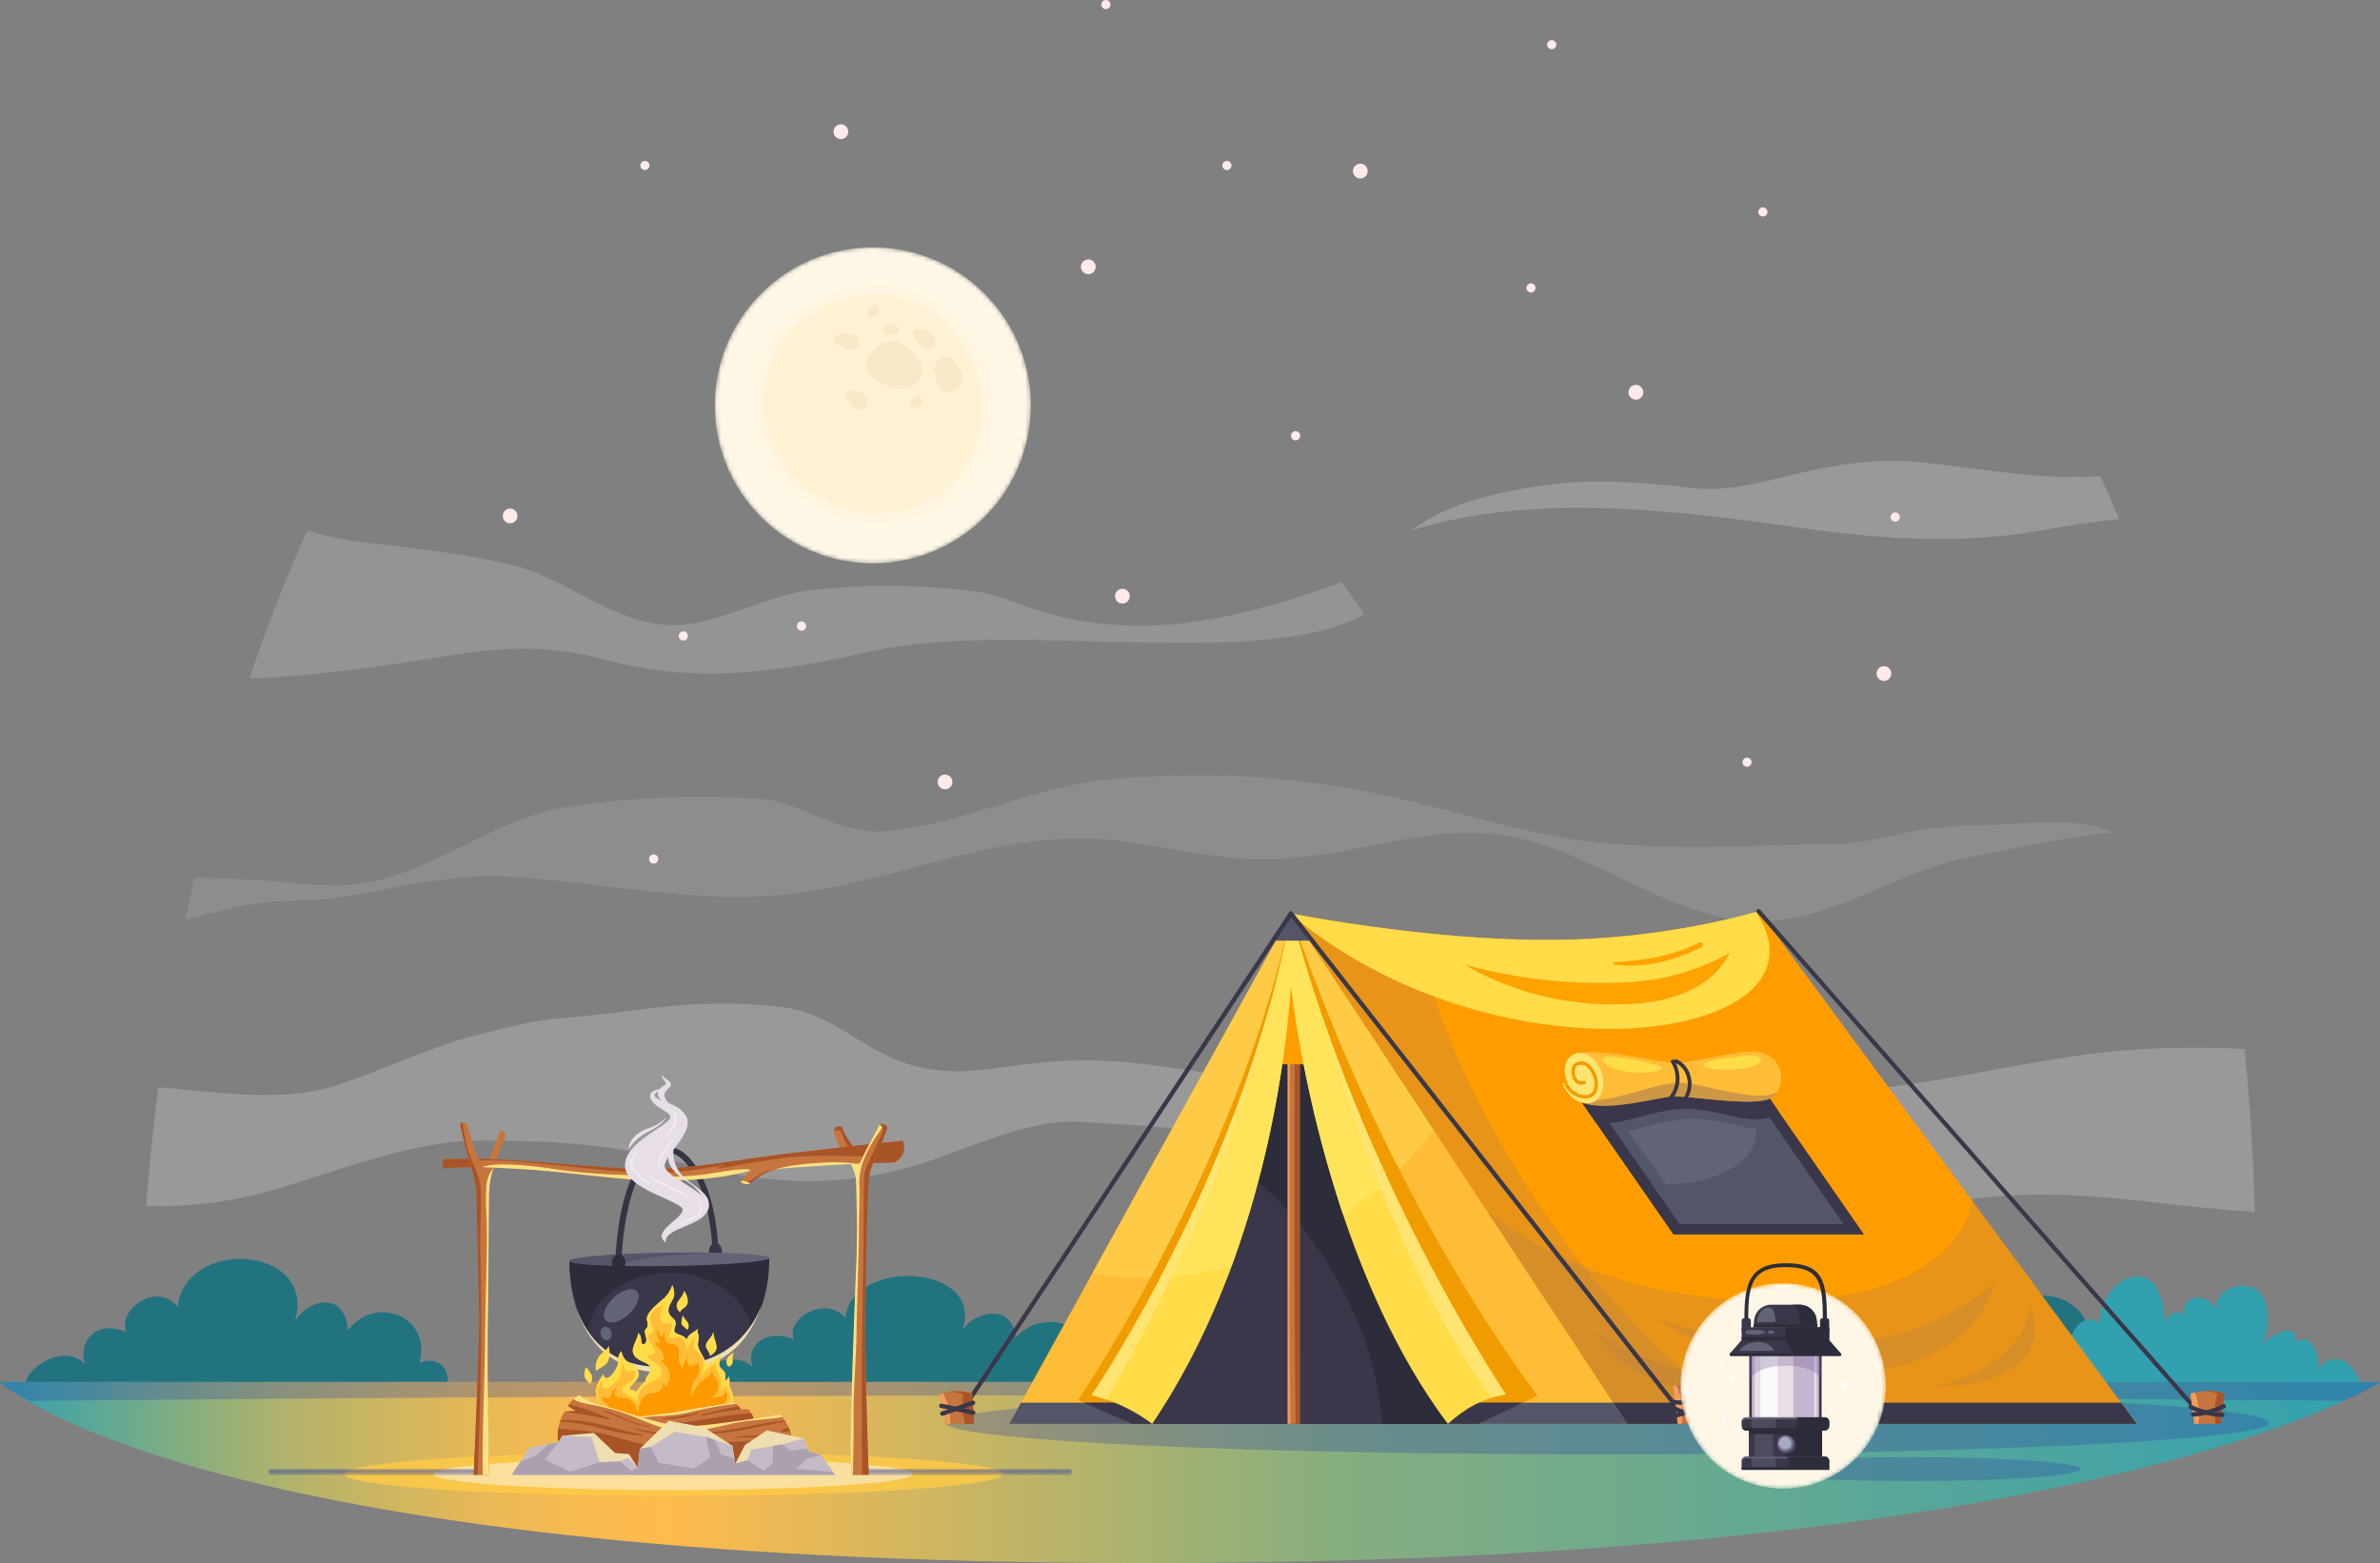 <svg xmlns="http://www.w3.org/2000/svg" xmlns:xlink="http://www.w3.org/1999/xlink" viewBox="0 0 563.61 370.19"><rect x="0" y="0" width="563.61" height="370.19" fill="#808080" stroke="none"/><defs><style>.cls-1{fill:url(#_ÂÁ_Ï_ÌÌ_È_ËÂÌÚ_12);}.cls-2{fill:url(#_ÂÁ_Ï_ÌÌ_È_ËÂÌÚ_196);}.cls-3{fill:url(#_ÂÁ_Ï_ÌÌ_È_ËÂÌÚ_196-2);}.cls-4{fill:url(#_ÂÁ_Ï_ÌÌ_È_ËÂÌÚ_208);}.cls-5{isolation:isolate;}.cls-6{opacity:0.2;}.cls-55,.cls-6{mix-blend-mode:screen;}.cls-55,.cls-7,.cls-8,.cls-9{fill:#fff;}.cls-25,.cls-8{opacity:0.5;}.cls-21,.cls-55,.cls-9{opacity:0.8;}.cls-10{fill:#227380;}.cls-11{fill:#31a1b0;}.cls-12{fill:url(#_ÂÁ_Ï_ÌÌ_È_ËÂÌÚ_338);}.cls-13,.cls-25{fill:#2c41a6;}.cls-13,.cls-44,.cls-56{opacity:0.3;}.cls-13,.cls-25,.cls-44,.cls-45,.cls-48,.cls-54,.cls-56{mix-blend-mode:multiply;}.cls-14{fill:#ffe9e9;}.cls-15{mask:url(#mask);}.cls-16{fill:#fff7e6;}.cls-17{fill:#fff6e1;}.cls-18{fill:#fff1d4;}.cls-19{opacity:0.4;}.cls-20{fill:#eadabb;}.cls-21{mix-blend-mode:lighten;}.cls-22{fill:#ffca45;}.cls-23{fill:#ffe8ae;}.cls-24{mask:url(#mask-2);}.cls-26{mask:url(#mask-3);}.cls-27{fill:#363344;}.cls-28{fill:#c6753e;}.cls-29{fill:#ffe180;}.cls-30{fill:#a85427;}.cls-31{fill:#393749;}.cls-32{fill:#2d2c3a;}.cls-33{fill:#efdeaf;}.cls-34{fill:#626376;}.cls-35{fill:#535568;}.cls-36{fill:#ffbc36;}.cls-37{fill:#f90;}.cls-38{fill:#ffdc48;}.cls-39{fill:#c5bbc7;}.cls-40{fill:#aca0af;}.cls-41{fill:#e7dee8;}.cls-42{fill:#f1ebf2;}.cls-43{fill:#ff9d00;}.cls-44,.cls-45,.cls-48{fill:#ad7f51;}.cls-45{opacity:0.25;}.cls-46{fill:#f09c00;}.cls-47{fill:#f49c5b;}.cls-48,.cls-54{opacity:0.6;}.cls-49{fill:#ffe471;}.cls-50{fill:#ffa300;}.cls-51{fill:#ffe35a;}.cls-52{mask:url(#mask-4);}.cls-53{fill:#4c4c5e;}.cls-54,.cls-56{fill:#725791;}.cls-57{fill:#777990;}.cls-58{fill:#a6aabf;}.cls-59{fill:#c7cde6;}.cls-60{fill:#fffdf8;}</style><radialGradient id="_ÂÁ_Ï_ÌÌ_È_ËÂÌÚ_12" cx="206.69" cy="96" r="37.42" gradientUnits="userSpaceOnUse"><stop offset="0" stop-color="#fff"/><stop offset="0.61" stop-color="#fff"/><stop offset="0.73" stop-color="#a9a9a9"/><stop offset="0.86" stop-color="#4f4f4f"/><stop offset="0.95" stop-color="#161616"/><stop offset="1"/></radialGradient><linearGradient id="_ÂÁ_Ï_ÌÌ_È_ËÂÌÚ_196" x1="201.72" y1="348.61" x2="253.88" y2="348.61" gradientUnits="userSpaceOnUse"><stop offset="0" stop-color="#fff"/><stop offset="1"/></linearGradient><linearGradient id="_ÂÁ_Ï_ÌÌ_È_ËÂÌÚ_196-2" x1="-460.39" y1="348.61" x2="-408.23" y2="348.61" gradientTransform="matrix(1, 0, 0, -1, 523.9, 697.22)" xlink:href="#_ÂÁ_Ï_ÌÌ_È_ËÂÌÚ_196"/><radialGradient id="_ÂÁ_Ï_ÌÌ_È_ËÂÌÚ_208" cx="422.29" cy="328.26" r="24.32" gradientTransform="translate(587.19 -180.55) rotate(70.1)" gradientUnits="userSpaceOnUse"><stop offset="0" stop-color="#fff"/><stop offset="0.16" stop-color="#fff"/><stop offset="0.42" stop-color="#a9a9a9"/><stop offset="0.7" stop-color="#4f4f4f"/><stop offset="0.9" stop-color="#161616"/><stop offset="1"/></radialGradient><linearGradient id="_ÂÁ_Ï_ÌÌ_È_ËÂÌÚ_338" y1="348.75" x2="563.61" y2="348.75" gradientUnits="userSpaceOnUse"><stop offset="0" stop-color="#31a1b0"/><stop offset="0.08" stop-color="#87ae7f"/><stop offset="0.12" stop-color="#b1b36d"/><stop offset="0.17" stop-color="#d3b65f"/><stop offset="0.21" stop-color="#ebb955"/><stop offset="0.25" stop-color="#faba4f"/><stop offset="0.28" stop-color="#ffbb4d"/><stop offset="0.56" stop-color="#87ae7f"/><stop offset="1" stop-color="#31a1b0"/></linearGradient><mask id="mask" x="169.28" y="58.58" width="74.83" height="74.83" maskUnits="userSpaceOnUse"><circle class="cls-1" cx="206.69" cy="96" r="37.42"/></mask><mask id="mask-2" x="201.72" y="347.89" width="52.16" height="1.44" maskUnits="userSpaceOnUse"><rect class="cls-2" x="201.72" y="347.89" width="52.16" height="1.44"/></mask><mask id="mask-3" x="63.51" y="347.89" width="52.16" height="1.44" maskUnits="userSpaceOnUse"><rect class="cls-3" x="63.51" y="347.89" width="52.16" height="1.44" transform="translate(179.19 697.22) rotate(180)"/></mask><mask id="mask-4" x="397.97" y="303.95" width="48.63" height="48.63" maskUnits="userSpaceOnUse"><circle class="cls-4" cx="422.29" cy="328.26" r="24.32" transform="translate(-30.13 613.58) rotate(-70.1)"/></mask></defs><title>Recurso 2</title><g class="cls-5"><g id="Capa_2" data-name="Capa 2"><g id="_1" data-name="1"><g class="cls-6"><path class="cls-7" d="M64.08,282c16-4.58,33.27-11.9,50.08-11.87,15.93,0,30.29.78,45.66,4.83,19.91,5.25,37.35,7,57.5.9,12.19-3.72,26.2-11.13,39.36-10.12,11.51.87,24.37.68,35,4.83,9,3.51,25.41,6.5,39.67,5,10.09-1.07,20-3.93,30.21-4.58,21.36-1.37,41,7.39,61.77,10.57,8.15,1.25,15.57,2.45,23.38,4.28,5,1.18,11.08-.28,16.19-1.19,16.56-3,33.65-1.52,50.32.47,6.87.82,13.81,1.38,20.74,1.93-.32-11.3-1-24.37-2.42-38.59a217.18,217.18,0,0,0-31.44.56c-23.08,2.41-45.06,9-68.38,9.69-10.67.31-21-1.33-31.49-2.64A148.05,148.05,0,0,0,367,256c-12,1.25-26.32,4.38-38.3,4-20.9-.71-39.46-6.2-60.48-8.26-26.61-2.61-35.3,4.61-51,.88-12.17-2.89-19.41-12.58-32-14.06-21.59-2.53-31.75,1-53,2.64-4.81.36-13,2.19-22.5,4.83-9,2.49-25.55,10.09-33,11.86-12.28,2.92-26.12.7-39.24-.38-1.29,10.16-2.21,19.6-2.86,28.09h.14A97.19,97.19,0,0,0,64.08,282Z"/><path class="cls-8" d="M79.16,212.67c13.49-1.89,27.12-5.79,40.85-5.06,21.92,1.17,43.28,6.44,65.51,4.28,26.56-2.59,50.76-15.74,78.16-12.9,8.83.91,15,2.64,26,3.95,29.61,3.55,48.6-11.5,75-3.07,19.3,6.16,36.26,20.42,56.74,18,16-1.9,29.45-12,45.31-14.93,11-2,22.63-4.85,33.69-5.76-8.19-4-21.66-1.9-30.86-1.75a95.06,95.06,0,0,0-18.63,1.83c-5.64,1.26-10.45,2.48-16.43,2.59-22.51.4-47.41,2.35-69.43-2.41-14.93-3.23-29.31-7.85-44.46-10.54-19.44-3.45-36-3.95-56-2.51-18.51,1.33-35.51,10.37-53.92,12.39-12,1.32-20.83-6.92-30.46-7.57A213.8,213.8,0,0,0,134.8,191c-16.16,2.24-30.3,14.15-46.12,17.68-10.16,2.27-18.5,0-31.5-.44-3.59-.12-7.46-.47-11.18-.27q-1.11,5-2.08,9.85c4.41-1.07,8.76-2.23,13-3.17C64,213,71.87,213.68,79.16,212.67Z"/><path class="cls-9" d="M64.33,160.45c13.49-.91,26.73-2.65,40-4.86,13.67-2.27,25.25-3.08,38.56.56,21.56,5.9,41.11,3.19,62.86-1.78,34.36-7.85,92.36,4.82,117.36-8.85l-5.34-7.66c-18.92,7-34.49,10.35-47.33,10.33-22.22,0-30.33-7-39.27-8.07a166.62,166.62,0,0,0-38.52-.43c-10.86,1-23.5,8.89-34.5,8.35-13-.65-24.29-11-36.11-14-12.34-3.14-25.3-4.26-37.91-5.86a67.11,67.11,0,0,1-11.33-2.54c-5.22,11.54-9.77,23.26-13.71,34.95C60.77,160.63,62.5,160.58,64.33,160.45Z"/><path class="cls-7" d="M455.08,109.5c-9.28-1-17.5.11-26.49,2-8.47,1.77-18.39,5.13-27.07,4.15-10.94-1.24-22.46-2.31-33.59-1-11.28,1.36-25,4.23-33.75,11,28.95-9.11,63.06-4.79,92.92-.53,18.77,2.68,38.73,3.86,57.41.3,5.43-1,11.35-1.89,17.32-2.48q-2.13-5.11-4.46-10.16C483.06,113.72,469.85,111.1,455.08,109.5Z"/></g><path class="cls-10" d="M6,327.44H106c.31-4.23-3.14-6.15-6.67-4.68,3.06-10.95-10.5-16.33-16.9-7.67-.82-9.94-10.07-7-12.63-2.06,5.48-18.18-26-20.09-27.72-3.47-4.83-6.2-14.3.42-12.16,5.95-7.29-3.21-11.6,2.57-9.73,7.64C15.63,318.18,6.92,323.3,6,327.44Z"/><path class="cls-10" d="M164,327.44H264.09c.32-3.65-3.14-5.31-6.67-4,3.06-9.46-10.5-14.1-16.9-6.62-.82-8.59-10.07-6-12.63-1.78,5.48-15.69-26-17.34-27.72-3-4.83-5.36-14.29.36-12.16,5.13-7.29-2.77-11.6,2.22-9.73,6.59C173.68,319.45,165,323.87,164,327.44Z"/><path class="cls-11" d="M257.75,327.44H366.69c.33-4.6-3.43-6.69-7.27-5.1C362.75,310.42,348,304.57,341,314c-.89-10.82-11-7.62-13.75-2.25,6-19.78-28.33-21.86-30.17-3.77-5.26-6.75-15.56.46-13.24,6.48-7.93-3.5-12.62,2.79-10.58,8.31C268.27,317.37,258.8,322.93,257.75,327.44Z"/><path class="cls-10" d="M378.94,327.44H502.82c.38-5.23-3.9-7.61-8.27-5.8,3.79-13.55-13-20.21-20.91-9.48-1-12.31-12.46-8.67-15.64-2.56,6.79-22.49-32.21-24.85-34.3-4.29-6-7.67-17.7.53-15.06,7.37-9-4-14.35,3.17-12,9.45C390.91,316,380.13,322.32,378.94,327.44Z"/><path class="cls-11" d="M474.26,327.42H559c-2.09-5.34-6.27-7.55-10-3.32.28-3.67-1.87-8.78-5.43-6.07.78-5.63-6.59-1.69-7.91.79,1.7-3.43,2.19-9.89-.56-12.71-2.94-3-10-1.71-10.43,3.78-1.85-3.27-7.65-4-7.56,1.45-1.88-1.13-3.84-.12-4.48,2.32-.1-18.14-15.48-11.67-15.3-.28-4.47-3.21-8.07,3.08-7.53,8.21-1.11-3-5.06-2.47-6,.4a2.48,2.48,0,0,0-3.43.46,4.13,4.13,0,0,0-6.33,4.89C474,327.06,474.37,327.68,474.26,327.42Z"/><path class="cls-11" d="M330.38,327.42h84.74c-2.09-5.34-6.27-7.55-10-3.32.28-3.67-1.87-8.78-5.43-6.07.78-5.63-6.59-1.69-7.91.79,1.7-3.43,2.19-9.89-.56-12.71-2.94-3-10-1.71-10.43,3.78-1.85-3.27-7.65-4-7.56,1.45-1.88-1.13-3.84-.12-4.48,2.32-.1-18.14-15.48-11.67-15.3-.28-4.47-3.21-8.07,3.08-7.53,8.21-1.11-3-5.06-2.47-6,.4a2.48,2.48,0,0,0-3.43.46,4.13,4.13,0,0,0-6.33,4.89C330.1,327.06,330.49,327.68,330.38,327.42Z"/><path class="cls-12" d="M0,327.3H563.61s-64.78,42.89-291.79,42.89S0,327.3,0,327.3Z"/><path class="cls-13" d="M283.07,330.44c130.5,0,238.58,1,272,1.33,6.38-2.83,8.56-4.47,8.56-4.47H0s1.93,2.14,7.05,4.5C37.5,331.48,148.65,330.44,283.07,330.44Z"/><circle class="cls-14" cx="265.8" cy="141.19" r="1.75"/><circle class="cls-14" cx="446.14" cy="159.52" r="1.75"/><circle class="cls-14" cx="199.14" cy="31.19" r="1.75"/><circle class="cls-14" cx="257.72" cy="63.19" r="1.75"/><circle class="cls-14" cx="223.8" cy="185.19" r="1.75"/><circle class="cls-14" cx="120.8" cy="122.19" r="1.75"/><circle class="cls-14" cx="387.39" cy="92.91" r="1.75"/><circle class="cls-14" cx="322.14" cy="40.52" r="1.75"/><path class="cls-14" d="M361.47,68.19a1.08,1.08,0,1,0,1.08-1.08A1.08,1.08,0,0,0,361.47,68.19Z"/><path class="cls-14" d="M447.72,122.44a1.09,1.09,0,1,0,1.08-1.08A1.08,1.08,0,0,0,447.72,122.44Z"/><path class="cls-14" d="M151.64,39.19a1.08,1.08,0,1,0,1.08-1.08A1.08,1.08,0,0,0,151.64,39.19Z"/><path class="cls-14" d="M289.47,39.19a1.08,1.08,0,1,0,1.08-1.08A1.08,1.08,0,0,0,289.47,39.19Z"/><path class="cls-14" d="M366.39,10.58a1.08,1.08,0,1,0,1.08-1.08A1.08,1.08,0,0,0,366.39,10.58Z"/><path class="cls-14" d="M416.39,50.19a1.08,1.08,0,1,0,1.08-1.08A1.08,1.08,0,0,0,416.39,50.19Z"/><path class="cls-14" d="M188.72,148.27a1.09,1.09,0,1,0,1.08-1.08A1.08,1.08,0,0,0,188.72,148.27Z"/><path class="cls-14" d="M305.72,103.19a1.09,1.09,0,1,0,1.08-1.08A1.08,1.08,0,0,0,305.72,103.19Z"/><path class="cls-14" d="M260.81,1.08A1.08,1.08,0,1,0,261.89,0,1.08,1.08,0,0,0,260.81,1.08Z"/><path class="cls-14" d="M412.64,180.52a1.08,1.08,0,1,0,1.08-1.08A1.08,1.08,0,0,0,412.64,180.52Z"/><path class="cls-14" d="M153.72,203.44a1.09,1.09,0,1,0,1.08-1.08A1.08,1.08,0,0,0,153.72,203.44Z"/><path class="cls-14" d="M160.72,150.6a1.09,1.09,0,1,0,1.08-1.08A1.08,1.08,0,0,0,160.72,150.6Z"/><g class="cls-15"><circle class="cls-16" cx="206.69" cy="96" r="37.42"/></g><path class="cls-17" d="M234.88,96.58c0,15.6-11,27.67-27.92,27.33-15.6-.3-28.25-12.64-28.25-28.25s9.5-27.08,28.25-28.25C222.53,66.44,234.88,81,234.88,96.58Z"/><path class="cls-18" d="M232.56,96.5c0,14.32-10.09,25.39-25.61,25.08A26.1,26.1,0,0,1,181,95.66c0-14.31,8.72-24.85,25.92-25.92C221.24,68.85,232.56,82.19,232.56,96.5Z"/><g class="cls-19"><path class="cls-20" d="M214.48,82c-3.82-3-8.67.1-9.37,4.14-.42,2.45,3.08,4.18,4.92,5.2,2.47,1.36,7.39.81,8.26-2.4C219,86.37,216.36,83.52,214.48,82Z"/><path class="cls-20" d="M226.65,86.41c-.77-.92-1.92-2.19-2.86-1.78-2.17.42-2.81,2.18-2.29,4s.13,3.69,2.38,4.06C228,93.39,228.9,89.08,226.65,86.41Z"/><path class="cls-20" d="M217.09,93.63c-1.14.29-2.7,3.25,0,2.86C219.42,96.14,218.24,93.34,217.09,93.63Z"/><path class="cls-20" d="M206.88,72.22c-1.15.29-2.71,3.24,0,2.85C209.21,74.72,208,71.93,206.88,72.22Z"/><path class="cls-20" d="M209,78.68c.81.88,5.12,1,3.61-1.22C211.3,75.53,208.23,77.8,209,78.68Z"/><path class="cls-20" d="M216.18,79.2c.52,2.27,5.23,5.62,5.39,1.57C221.67,78.27,215.91,76.65,216.18,79.2Z"/><path class="cls-20" d="M197.62,81c1.34,1.89,7,3.21,5.58-.6C202.35,78,196.4,78.7,197.62,81Z"/><path class="cls-20" d="M200.16,93.7c.52,2.26,5.23,5.62,5.39,1.57C205.65,92.77,199.89,91.15,200.16,93.7Z"/></g><g class="cls-21"><ellipse class="cls-22" cx="159.48" cy="349.13" rx="77.92" ry="5.19"/><path class="cls-23" d="M216.2,349.13c0,2.08-25.39,3.77-56.72,3.77s-56.72-1.69-56.72-3.77,25.39-3.78,56.72-3.78S216.2,347,216.2,349.13Z"/></g><g class="cls-24"><rect class="cls-25" x="201.72" y="347.89" width="52.16" height="1.44"/></g><g class="cls-26"><rect class="cls-25" x="63.51" y="347.89" width="52.16" height="1.44" transform="translate(179.19 697.22) rotate(180)"/></g><path class="cls-27" d="M169.37,296a.72.72,0,0,1-.71-.69c0-.14-.46-13.79-6.44-20.06a.71.71,0,1,1,1-1c6.36,6.67,6.82,20.42,6.84,21a.71.71,0,0,1-.69.73Z"/><path class="cls-28" d="M115.84,349.31s-.6-23.82-.4-36.71.2-25.38.3-30.14,2.67-9.62,4-13.48c0-.85-.49-1.18-1.29-1.19,0,0-3.76,10-4.56,10.11l-1.09,2.87s.7,25.68.7,32.32-1.29,36.22-1.29,36.22Z"/><path class="cls-28" d="M202.82,279c-.2-2.38-2.38-4.56-3.71-6.94a15.2,15.2,0,0,1-1.65-4.23,1.35,1.35,0,0,1,1.79-.92,27.61,27.61,0,0,0,2.24,4c1.13,1.52,3.37,4.3,3.37,4.3Z"/><path class="cls-29" d="M202.88,278.9l.84-1.56a14,14,0,0,1,.78-2.6l-.36-.46h0c-.19-.22-.39-.48-.61-.76h0c-.11-.13-.21-.27-.32-.41l0,0c-.12-.14-.23-.28-.34-.43l-1.58,2.72q.27.4.51.81v0c.16.28.31.55.44.82h0a5.87,5.87,0,0,1,.55,1.69Z"/><path class="cls-30" d="M199,267.85c.53.2,1.06,4.37,4.56,6.94l.25-.94c-.73-.92-1.68-2.13-2.3-3a27.61,27.61,0,0,1-2.24-4,1.35,1.35,0,0,0-1.79.92A3.63,3.63,0,0,1,199,267.85Z"/><path class="cls-28" d="M105.13,276.71s5.15-.6,16.75,0,27,3,34.9,2.87l.5-2.67s-4.66.3-21-1-20.52-1.69-31.23-1.39C105,274.53,104.63,276,105.13,276.71Z"/><path class="cls-30" d="M105,274.53s-.4,1.49.1,2.18a72.62,72.62,0,0,1,7.64-.26l-.65-2C110,274.42,107.7,274.45,105,274.53Z"/><path class="cls-30" d="M157.28,276.91s-4.66.3-21-1c-11.72-.93-17.18-1.39-23.28-1.47l.21.41a97.26,97.26,0,0,1,11.57.46c8.79.66,22.93,2.71,31.79,2.45l.57,0Z"/><path class="cls-29" d="M122.18,276.81c11.6.59,26.32,3,34.6,2.77l.22-1.15c-2.76,0-5.48-.05-7.8-.13A151.13,151.13,0,0,1,132,277c-6.6-1.09-15-1.79-17.77-.55C116.33,276.48,119.19,276.66,122.18,276.81Z"/><path class="cls-28" d="M151.33,279.49a99.57,99.57,0,0,0,26.47-2.28,16.21,16.21,0,0,0-2.38,2.57,2.36,2.36,0,0,0,2.28.4,13.71,13.71,0,0,1,5.85-3.17c3.57-.9,23.1-1.59,28.16-1.69a3.89,3.89,0,0,0,2.08-5.15s-14.38,1.48-27.46,3.07-22.91,3.77-33.81,3.67Z"/><path class="cls-30" d="M205.88,275.49l5.83-.17a3.89,3.89,0,0,0,2.08-5.15s-2.49.25-6.34.67Z"/><path class="cls-30" d="M186.33,273.24c-13.09,1.59-22.91,3.77-33.81,3.67l-.38.82c1.56.06,3.05.08,4.41,0,8.86-.27,14.81-2,15-1.79s-2,.4-1.72.73,11.66-2.22,18.68-2.68c10.6-.69,15.07.2,18.24-.2l.93-3C202.28,271.4,194.07,272.3,186.33,273.24Z"/><path class="cls-29" d="M177.8,277.21s-.19-.85-7.14.34c-9.52,1.64-12.24,1-18.82.82l-.51,1.12C157.18,279.88,169,279.75,177.8,277.21Z"/><path class="cls-28" d="M205.72,349.31s-1.05-28.85-.79-40.35.4-28.68,1.06-31.19,3.63-8.66,4.16-10.71a1.51,1.51,0,0,0-1.85-.73s-4.16,7.6-5.09,10,.13,13.55-.26,22.48-1.32,33-1.39,40.58.2,9.94.2,9.94Z"/><path class="cls-29" d="M202.15,334.74c-.06-5.49.67-14.74.67-18.37s.59-20.36.59-25,.33-10.31-.07-12.42a5.53,5.53,0,0,0-1.78-3.13,12.68,12.68,0,0,1,1.09,3.13c.15.84.46,12.81.15,19.83-.4,8.92-1.25,33-1.32,40.58a79.33,79.33,0,0,0,.28,9.94h.2C202,347.68,202.21,339.65,202.15,334.74Z"/><path class="cls-30" d="M179.62,278.36c-1.08.63-2.91,2.28-4.19,1.41h0a1.94,1.94,0,0,0,2.28.4c1.16-.73,2.91-2.48,5.85-3.17A8,8,0,0,0,179.62,278.36Z"/><path class="cls-29" d="M194.29,275.39c-8.06.46-10.74,1.62-10.74,1.62,2.36-.56,17.79-1.24,19.14-1.39A38.1,38.1,0,0,0,194.29,275.39Z"/><path class="cls-29" d="M115.82,282.46a20.75,20.75,0,0,1,1.05-5.89,7.44,7.44,0,0,0-1.68,4.6c-.25,3.22,0,5.11.1,9.92s-.4,19.87-.4,26.07-.82,24.18-.55,32.15h1.5s-.52-23.82-.32-36.71S115.72,287.22,115.82,282.46Z"/><path class="cls-28" d="M112.82,282c-.33-3.38-1.68-6.95-2.34-9.33s-1.52-6.35-1.52-6.35a1.11,1.11,0,0,1,1.65-.2s1.19,4.57,1.92,6.28,2.25,5.69,2.25,5.69Z"/><path class="cls-30" d="M113.15,349.31c.09-4.47.52-14.54.7-24.22.2-10.57.1-22.74-.1-28s.5-14.34-.09-17-2-5.09-2.78-7.47a57.13,57.13,0,0,1-1.34-6.77,1.24,1.24,0,0,0-.58.42s.86,4,1.52,6.35a57,57,0,0,1,2.31,9.09c.13,4.76.67,25.46.67,31.32,0,6.65-1.29,36.22-1.29,36.22Z"/><path class="cls-29" d="M175.42,279.78c0-.36,2.41.23,2.11.53S175.55,280.38,175.42,279.78Z"/><path class="cls-29" d="M208.19,266.54h0l-.11.22,0,.06c-.71,1.3-2.65,4.9-3.89,7.45q-.34.69-.6,1.26a7.73,7.73,0,0,0-.53.84,5,5,0,0,0-.15,2.49l.62,1c0-3.65,1.45-6.17,2.38-8.09a46,46,0,0,1,3.57-5.44,1.17,1.17,0,0,0-.24-.09l-.13,0h-.35a2.2,2.2,0,0,0-.41.07l0,.06Z"/><path class="cls-30" d="M209.13,267.69c0,.69-4.27,8.62-4.46,10.51s-.1,9.91-.2,17.05-.4,25-.4,31c0,5.21.08,19.25.1,23h1.55s-1.05-28.85-.79-40.35.4-28.68,1.06-31.19,3.63-8.66,4.16-10.71a1.51,1.51,0,0,0-1.85-.73S209.13,267,209.13,267.69Z"/><ellipse class="cls-31" cx="169.42" cy="296.39" rx="1.54" ry="2.03"/><path class="cls-31" d="M134.87,298.72l47.09-.6s1.49,27.57-25.48,26.87C133.68,324.4,134.87,298.72,134.87,298.72Z"/><path class="cls-32" d="M158.62,301.43c9.91,0,18.08,5.75,19.27,13.19,4.75-7.63,4.27-16.79,4.27-16.79l-47.29.89s-.22,9,4.39,16.51C140.09,307.5,148.44,301.43,158.62,301.43Z"/><path class="cls-33" d="M156.45,323.73c-12,0-17.47-7.06-19.95-13.87,2.25,7,7.54,14.87,20,15.2,15.42.4,21.53-8.48,23.94-16.15C177.71,316.07,171.34,323.73,156.45,323.73Z"/><path class="cls-34" d="M182.18,297.93c0,.87-10.59,1.73-23.66,1.92s-23.65-.38-23.65-1.25,10.59-1.74,23.65-1.93S182.18,297.05,182.18,297.93Z"/><path class="cls-35" d="M168.93,296.71h.55c-3.28-.07-7-.08-11,0-13.06.19-23.65,1.05-23.65,1.93,0,.57,4.58,1,11.43,1.19C149.26,298.32,158.27,297,168.93,296.71Z"/><path class="cls-27" d="M146.47,298.73h0a.7.7,0,0,1-.69-.72c0-1,.84-25.39,12-26.36.41-.07,2.75-.28,5.46,2.58a.7.7,0,0,1,0,1,.71.71,0,0,1-1,0c-2.33-2.47-4.13-2.18-4.2-2.17h-.08c-10,.83-10.75,24.75-10.75,25A.71.71,0,0,1,146.47,298.73Z"/><path class="cls-34" d="M150.82,305.8c1,1.07.18,3.5-1.86,5.41s-4.5,2.6-5.51,1.53-.18-3.5,1.86-5.41S149.81,304.73,150.82,305.8Z"/><path class="cls-34" d="M143.13,314.24a1.51,1.51,0,0,1,1.65,1.29,1.48,1.48,0,0,1-.85,1.89,1.52,1.52,0,0,1-1.65-1.29A1.48,1.48,0,0,1,143.13,314.24Z"/><path class="cls-32" d="M148.06,299.26c0,1.13-.69,2-1.54,2s-1.54-.91-1.54-2a1.6,1.6,0,1,1,3.08,0Z"/><path class="cls-36" d="M150.54,330.05c.26-1.21,2.33-2.94,2.33-3-.19-1.47,3.18-2.87-.5-4.51-1.34-.59-2.43-1.24-2.53-2.58s1.44-3.37,1.19-4.26a1.37,1.37,0,0,1,.7.94c.19.75,0,1.84.64,1.74s.74-.89.64-1.49a6.61,6.61,0,0,1-.32-1.58c0-.67.57-.65.67-1.27.27-1.66-1.93-1.82,3.84-6.54a7.6,7.6,0,0,0,2-3.15c1.36,3.35-.81,3.76-.92,5.9-.07,1.49,1.39,1.86,1.64,2.75s-.45,1.76-.2,2.4,2.43.77,2.85,1.91c.52-1.64,2.24-1.86,2.55-2.65.07,2,.59.86.15,3.47-.25,1.53,2.06,3.67,2.16,6l-.89,10.58L150,336.54Z"/><path class="cls-36" d="M162,334.38a3.45,3.45,0,0,1,.08-3.09c.86-1.61,1.26-2.66,1.83-3.05s1.81-.5,2.31-1.46.76-2.63,1.31-3.47,2.48-1.14,2.9-2.21a2.3,2.3,0,0,1,0,1.39,1.54,1.54,0,0,0,.27,1.53c.25.33.79.48,1,1.27a3.93,3.93,0,0,1,0,1.83,2.61,2.61,0,0,0,.91-1.14,5.24,5.24,0,0,1,.13,1.76c-.19,1.19,1.71,2.61.44,4.74C172.47,333.65,162,334.38,162,334.38Z"/><path class="cls-36" d="M142.41,332.89c-.07-.93-1.46-1.65-1.33-3.57a8.21,8.21,0,0,1,1.85-3.9s0,.79.6.93,1.85-1,2.64-2.85c.41-1-.13-2.38,1-3.5a3.66,3.66,0,0,0,1.52,2.58c1.07.58,2.15,1,2.55,2.51s-2.23,3.22-2.13,3.77,2.38.25,2.92,2.33-1.48,3-1.24,4.36Z"/><path class="cls-37" d="M144.19,333.57c-.1-1.14-1.93-1.69-1.54-3a1.15,1.15,0,0,0,1.34.65c.89-.3.55-1.59,2.08-2.68a1.93,1.93,0,0,0-.24,2.08c.42.79,1.88.1,3.22.8s2.18,3.47,2.18,3.47-.23-2.83,1.42-4.22c1.4-1.17,1.75-.29,3.14-1a2.27,2.27,0,0,0,1.24-2.18,1.21,1.21,0,0,1,.54,1.09,4.26,4.26,0,0,0,1-3.32c-.35-1.88-1.54-2.28-2.09-3.07a1,1,0,0,0,.6.05c.25-.1.15-1.79-.69-2.58a3.73,3.73,0,0,1-1.39-2.08,1.88,1.88,0,0,0,1.19.49c.59-.05-1-1.44-.6-3.37,0,0,.45,1.54.94,1.69s.55-.6,1-1.14c0,0-.5,2,.44,2.72s1.44-.1,2.33.89.2,1.69.45,3.13a3,3,0,0,0,.94,1.93,5.2,5.2,0,0,1,1.19-2.43,2.41,2.41,0,0,0,.25,1.94c.59.69,2.13-.76,2.13-.76a3.35,3.35,0,0,1-.27,3.5c-1.12,1.72-1.71,3.24-1,4.62a6.8,6.8,0,0,1,1.59-3.1c1.25-1.32,2.71-1.52,3-3,.2,1.46,1.59,1.52,1.52,3.57s-2.26,3.13-2.26,3.13a6.9,6.9,0,0,1,2.19-.55,1.74,1.74,0,0,0,1.85-1.52s1.19,2.71-1.12,3.6L151,336.19Z"/><path class="cls-38" d="M172.72,327.74a5.24,5.24,0,0,0-.13-1.76,2.61,2.61,0,0,1-.91,1.14,3.93,3.93,0,0,0,0-1.83c-.25-.79-.79-.94-1-1.27a1.54,1.54,0,0,1-.27-1.53,2.3,2.3,0,0,0,0-1.39c-.42,1.07-2.36,1.36-2.9,2.21a2.14,2.14,0,0,0-.13.22c-.4-2.06-2.31-4-2.08-5.38.44-2.61-.08-1.51-.15-3.47-.31.79-2,1-2.55,2.65-.42-1.14-2.6-1.26-2.85-1.91s.45-1.51.2-2.4-1.71-1.26-1.64-2.75c.11-2.14,2.28-2.55.92-5.9a7.6,7.6,0,0,1-2,3.15c-5.77,4.72-3.57,4.88-3.84,6.54-.1.62-.64.6-.67,1.27a6.61,6.61,0,0,0,.32,1.58c.1.6,0,1.39-.64,1.49s-.45-1-.64-1.74a1.37,1.37,0,0,0-.7-.94c.25.89-1.29,2.93-1.19,4.26s1.19,2,2.53,2.58c3.68,1.64.31,3,.5,4.51a11.52,11.52,0,0,0-2.16,2.52c-.76-.38-1.55-.42-1.61-.73-.1-.55,2.53-2.28,2.13-3.77s-1.48-1.93-2.55-2.51a3.66,3.66,0,0,1-1.52-2.58c-1.12,1.12-.58,2.52-1,3.5-.79,1.9-1.93,3-2.64,2.85s-.6-.93-.6-.93a8.21,8.21,0,0,0-1.85,3.9c-.11,1.6.84,2.37,1.19,3.12-.47-1.49-.86-1.77-.86-2.86a5.18,5.18,0,0,1,1.13-2.57s-.2,1.83.92,1.78c1.46-.06,3.7-2.71,3.7-3.9a4.75,4.75,0,0,1,.4-2s.27,1.58.86,1.85c.86.4,1.85-.86,2.05.59.25,1.85-3.37,2.52-3.17,3.9s3,1.33,3.63,3.38c0,0-.22-3,1.65-4.37,2.31-1.62,4.1-1.25,4.1-3.57,0-1.85-3.43-2.38-3.5-3.9,0,0,1.15.44,1.59,0,1.19-1.19-1.26-2.71-1.26-4.16s1.12-.26,1.19-1.39-2.91-4.29,2.51-6.14c0,0-1.52,2.44-.53,4,.64,1,2-.33,2.38.46s-.86,2.05-.53,3,1.79-.33,2.71.2,1.39,2.24,1.32,3.37a7.7,7.7,0,0,1,2.05-3.44,10,10,0,0,0-.39,2.25c0,.92,1.19,1.12,2,2.64s-.26,4.63-.26,4.63a7.81,7.81,0,0,1,2-2.32,16,16,0,0,1,1.59-.92,3.91,3.91,0,0,0,.33,2c.46.66,1.26,2.77.6,4.23a3.07,3.07,0,0,0,1.38-.93,5.2,5.2,0,0,1,1.13,2.65,4.32,4.32,0,0,1-.45,1.95,1.25,1.25,0,0,0,.6-.38C174.43,330.35,172.53,328.93,172.72,327.74Z"/><path class="cls-38" d="M139.68,327.87a2.25,2.25,0,0,0,.3-2.48c-.5-.75-1.14-1.64-1.14-1.64a3.49,3.49,0,0,0-.4,2.28C138.74,327.07,139.58,327.32,139.68,327.87Z"/><path class="cls-38" d="M141.17,324.79a4.48,4.48,0,0,1,1.53-4.46c1.34-.84,1.44-1.63,1.44-1.63s.6,2.38-.2,3.76S141.41,324.2,141.17,324.79Z"/><path class="cls-38" d="M172.48,323.7a1.73,1.73,0,0,1-.3-1.91,3.11,3.11,0,0,1,1.62-1.43,3,3,0,0,0-.3,1.26C173.54,322.22,173.73,323.44,172.48,323.7Z"/><path class="cls-38" d="M168.05,321.16s2-.89,1.65-2.45-.79-2.34-.69-3.4a6,6,0,0,1-.83,1.55c-.43.46-1.25,1.49-1,2.18S168.22,320.63,168.05,321.16Z"/><path class="cls-38" d="M161.74,311.44c.13.83,1.19,1.46,1.32,2.25a1.74,1.74,0,0,1-.26,1.29s-.5-.46-1.16-1S161.74,311.44,161.74,311.44Z"/><path class="cls-38" d="M161.08,310.81a1.9,1.9,0,0,1-.8-2c.43-1.19,1.59-1.89,1.69-3.14a4.3,4.3,0,0,1,.93,2.8C162.66,309.76,161.31,309.89,161.08,310.81Z"/><path class="cls-28" d="M173.87,332.16a3.54,3.54,0,0,1,1.58,1.65l1.72-.06a5.13,5.13,0,0,1,1.39,2.77l-19.76,3.57-8.66-4.49a105,105,0,0,0,11.37-1.45C167.59,333,173.87,332.16,173.87,332.16Z"/><path class="cls-29" d="M151.73,335.85c4.23-.71,6.41-.25,11-1.24a92.22,92.22,0,0,1,11.65-2.15,2.51,2.51,0,0,0-.48-.3s-6.28.86-12.36,2c-3.49.64-9.27,1.24-11.37,1.45Z"/><path class="cls-30" d="M158.73,337l5.55,2.11,14.28-2.58a4.24,4.24,0,0,0-.64-1.78,59.34,59.34,0,0,0-7.75.86C166.13,336.39,160.65,337.12,158.73,337Z"/><path class="cls-30" d="M171.22,334.34c1.59-.26,4.23-.53,4.23-.53a6,6,0,0,0-.53-.79c-.79.16-2.16.45-3.63.79-2.25.53-5.35,1.13-5.29,1.39S169.64,334.61,171.22,334.34Z"/><path class="cls-30" d="M157,336.15a28,28,0,0,0,8.51-1.39.11.11,0,0,0-.06-.22c-2.82.64-5.58,1.08-8.45,1.44a.09.09,0,0,0,0,.17Z"/><path class="cls-28" d="M132.23,341.48a10.27,10.27,0,0,1,1.45-7.14l2.71-.19L134.54,333a5.25,5.25,0,0,1,2.64-2.52,15.29,15.29,0,0,0,5.56,2.45c3.57.86,13.48,4.49,18.44,4.89S184.71,335,184.71,335a10.72,10.72,0,0,1,2.38,3.9c1,2.65.19,6.94.19,6.94L173,348.49l-25.25-.2Z"/><path class="cls-29" d="M185.23,335.58c-.32-.38-.52-.58-.52-.58s-18.58,3.18-23.53,2.78-14.87-4-18.44-4.89a15.29,15.29,0,0,1-5.56-2.45,7.18,7.18,0,0,0-1.35.89c.63.57,1.79.9,3.87,1.3a55.37,55.37,0,0,1,11.17,3.23c4.69,1.92,6.08,2.58,10.5,3s9.46-1.26,13.49-2C178,336.29,183.91,336,185.23,335.58Z"/><path class="cls-30" d="M187.58,342.24a14.68,14.68,0,0,0-.08-1.48c-4.79.06-13.64.74-18.26,1-5,.26-12.43.79-16,.39s-8-2.18-11.57-2.84c-3-.56-6.71-.65-9.47-1a9.65,9.65,0,0,0,0,3.16l15.53,6.81,25.25.2,11.49-2.13C185.53,345,186.73,343.39,187.58,342.24Z"/><path class="cls-30" d="M144.59,336.13c.13-.2-3.7-1.52-5-2.05-.95-.4-3.66-1.15-4.91-1.48a3.21,3.21,0,0,0-.18.36l1.85,1.19-2.71.19,4.56.66C140,335.27,144.45,336.33,144.59,336.13Z"/><path class="cls-30" d="M184.9,338.9c.07.4,2.19,0,2.19,0-.11-.28-.22-.53-.33-.78C186,338.3,184.86,338.63,184.9,338.9Z"/><path class="cls-30" d="M152.26,339.81c-6.31-1.2-13.06-3.92-19.58-3.39l-.09.27c6.79.2,12.95,3,19.64,3.35A.12.12,0,0,0,152.26,339.81Z"/><path class="cls-30" d="M161.54,339.64a91.3,91.3,0,0,1-11.41-1.25c-.07,0-.1.09,0,.11a32.35,32.35,0,0,0,11.44,1.31A.09.09,0,1,0,161.54,339.64Z"/><path class="cls-30" d="M165.34,339.48c6.93.55,13.83-1.71,20.68-2.76l-.17-.28c-6.89.66-13.49,2.91-20.51,2.82A.11.11,0,0,0,165.34,339.48Z"/><path class="cls-30" d="M153.7,337.85a24.18,24.18,0,0,1-6.07-2,19.34,19.34,0,0,0-4.48-1.61.1.1,0,0,0-.05.19c3.64,1.05,6.78,3.08,10.58,3.57C153.76,338,153.78,337.87,153.7,337.85Z"/><path class="cls-30" d="M181.91,339.89c-2.7.19-5.6,0-8.24.57-.06,0,0,.11,0,.1,2.69-.25,5.62.16,8.25-.49C182,340,182,339.89,181.91,339.89Z"/><polygon class="cls-33" points="121.19 349.31 125.42 342.8 132.16 341.61 133.22 340.03 140.62 339.37 145.65 344.13 148.95 344.39 152.12 349.31 121.19 349.31"/><polygon class="cls-33" points="150.93 349.31 151.53 343.13 158.37 336.49 166.79 338.08 173.44 342.44 174.53 349.31 150.93 349.31"/><polygon class="cls-33" points="172.74 349.31 176.41 342.24 181.57 338.77 190.29 340.66 191.48 343.73 194.36 344.62 197.73 349.31 172.74 349.31"/><polygon class="cls-39" points="125.42 342.8 132.16 341.61 133.22 340.03 140.09 340.36 142.01 346.31 146.83 346.11 148.75 345.25 151.06 347.56 152.12 349.31 121.19 349.31 125.42 342.8"/><polygon class="cls-39" points="150.93 349.31 151.53 343.13 154.1 342.67 159.85 339.1 167.13 340.29 173.44 342.44 174.53 349.31 150.93 349.31"/><polygon class="cls-39" points="174.06 346.64 177.04 345.84 177.83 343.33 185.24 342.08 190.29 340.66 191.48 343.73 194.36 344.62 197.73 349.31 173.6 349.31 174.06 346.64"/><polygon class="cls-40" points="149.41 348.36 151.06 347.56 152.12 349.31 121.19 349.31 123.28 346.14 126.87 344.82 129.91 342.01 132.16 341.61 129.06 345.71 135.07 348.55 142.01 346.31 146.83 346.11 149.41 348.36"/><polygon class="cls-40" points="150.77 349.31 151.53 343.13 154.1 342.67 155.96 346.44 164.28 347.76 168.18 345.25 167.13 340.29 169.24 341.01 170.76 344.46 173.91 345.45 174.53 349.31 150.77 349.31"/><polygon class="cls-40" points="173.6 349.31 174.06 346.64 177.04 345.84 180.81 348.34 182.99 346.6 183.05 342.44 185.24 342.08 187.28 343.6 191.18 343.01 191.48 343.73 194.36 344.62 197.73 349.31 173.6 349.31"/><polygon class="cls-39" points="197.21 348.61 188.54 347.83 191.12 345.51 194.36 344.62 197.21 348.61"/><path class="cls-41" d="M157.67,294.26c-3.62-2.48,4-5.65,4-7.74S147.91,281.77,148,276s10.54-9.31,10.73-11.41c.13-1.42-4.81-2.57-4.76-5.05,0-1.69,3.41-1.69,3.41-1.69s-2.33.56-2.35,1.59c0,1.39,5.85,1.49,7.57,5.15s-5.13,8.83-5.19,11.5,10.47,6.15,10.32,9.62C167.56,290.49,157.15,290.49,157.67,294.26Z"/><path class="cls-41" d="M158.28,273.64s-.87,2.74,4,5.91,5.52,6.41,4.9,7.9a3.51,3.51,0,0,0,.56-3.17c-.63-1.89-2.77-2.94-5.36-5.12A8,8,0,0,1,159.5,272Z"/><path class="cls-41" d="M148.89,272.15a11.71,11.71,0,0,1,4.94-4.26c2.9-1.56,3.65-2.52,3.78-3.33-.35.62-1.3,1.69-3.87,2.58C148.62,268.93,148.89,272.15,148.89,272.15Z"/><path class="cls-41" d="M158.42,261.34c-1.71-.36-2.54-1.31-2.64-2.15s.48-1.48,1.47-2.08c1.23-.75-.67-1.35-.58-2.64.34,1,3,1.7,2,2.91-.44.49-1.35,1.29-1.33,1.88A3.15,3.15,0,0,0,158.42,261.34Z"/><path class="cls-42" d="M151.33,272.17l-.31.41a11.5,11.5,0,0,0-.75,1.11,3.33,3.33,0,0,0-.5,1.7,2.65,2.65,0,0,0,.2.95,3.83,3.83,0,0,0,.52.89,9.25,9.25,0,0,0,1.5,1.5,13.57,13.57,0,0,0,1.52,1.1c.48.29.88.52,1.18.66l.46.23a8,8,0,0,1-1.79-.61,9.34,9.34,0,0,1-3.32-2.54,4.34,4.34,0,0,1-.58-1,2.92,2.92,0,0,1-.19-1.16,3.54,3.54,0,0,1,.74-1.87,8.26,8.26,0,0,1,.93-1C151.18,272.28,151.33,272.17,151.33,272.17Z"/><path class="cls-42" d="M152.05,276.9l.5.41a14.84,14.84,0,0,0,1.35,1,23,23,0,0,0,2,1.2c.76.41,1.58.82,2.41,1.23a23.43,23.43,0,0,1,4.45,2.55,4.15,4.15,0,0,1,1.06,1.35,2.26,2.26,0,0,1,.16.45l0,.16a3.13,3.13,0,0,0-.3-.56,4.33,4.33,0,0,0-1.16-1.15,12.71,12.71,0,0,0-2-1.12l-2.46-1.17c-.83-.42-1.66-.85-2.41-1.31a17.89,17.89,0,0,1-2-1.37,12.56,12.56,0,0,1-1.24-1.16Z"/><path class="cls-42" d="M156.4,277.2a2.58,2.58,0,0,1-.21-.36,3,3,0,0,1-.26-1.06,3.85,3.85,0,0,1,.21-1.56,4.72,4.72,0,0,1,.35-.81,7.48,7.48,0,0,1,.48-.76,31.17,31.17,0,0,1,2.13-2.44c.29-.32.54-.59.69-.8l.24-.32a6,6,0,0,1-.67,1.32c-.48.76-1.27,1.64-1.93,2.56a8.27,8.27,0,0,0-.83,1.43,4.83,4.83,0,0,0-.35,1.38,3.25,3.25,0,0,0,.05,1A3.83,3.83,0,0,0,156.4,277.2Z"/><path class="cls-42" d="M159.16,262.85a1.48,1.48,0,0,1,.25.21,2.34,2.34,0,0,1,.51.72,3.28,3.28,0,0,1,.29,1.24,3.76,3.76,0,0,1-.25,1.45,4,4,0,0,1-.33.65,5,5,0,0,1-.41.58,5.32,5.32,0,0,1-.91.84,5.72,5.72,0,0,1-1,.6l.23-.24c.15-.13.35-.35.58-.6a9.34,9.34,0,0,0,.73-.91c.12-.17.23-.36.34-.54a4.75,4.75,0,0,0,.28-.6,4.11,4.11,0,0,0,.27-1.24,4.39,4.39,0,0,0-.09-1.12,3,3,0,0,0-.3-.76A2.43,2.43,0,0,0,159.16,262.85Z"/><path class="cls-42" d="M160,290.35s.54-.34,1.38-.79c.42-.23.91-.48,1.45-.74s1.12-.51,1.63-.82a3.1,3.1,0,0,0,1.21-1.17,1.77,1.77,0,0,0,.18-1.4,3.32,3.32,0,0,0-.53-1l-.26-.34a3.08,3.08,0,0,1,.35.27,2.93,2.93,0,0,1,.74.93,1.76,1.76,0,0,1,.18.81,2.13,2.13,0,0,1-.21.92,3.4,3.4,0,0,1-1.37,1.44,13.55,13.55,0,0,1-1.72.78c-.55.23-1.07.42-1.52.58C160.56,290.17,160,290.35,160,290.35Z"/><ellipse class="cls-13" cx="380.56" cy="336.96" rx="156.75" ry="7.51"/><path class="cls-43" d="M305.71,216.34S337,222.61,366,222.61s50.5-6.8,50.5-6.8L506,337.23H379.58l-51.22-71.64Z"/><path class="cls-44" d="M430.8,307.5c-58.66,5-85.78-27.22-85.78-27.22l.79,9.71,33.77,47.24H506l-38.88-52.74S464.47,304.63,430.8,307.5Z"/><path class="cls-44" d="M305.71,216.34l22.65,49.25,51.22,71.64H415.4c-43.77-27.16-75.47-87.57-79.52-116.39-7.27-.76-14.7-1.86-20.37-2.78C309.67,217.11,305.71,216.34,305.71,216.34Z"/><path class="cls-45" d="M378.06,315.47s15.31,10.74,38.95,12.35C417,327.82,389.88,335.34,378.06,315.47Z"/><path class="cls-45" d="M481,309.16s-1.12,14.1-22.24,19.11C458.75,328.27,487.12,329.17,481,309.16Z"/><polygon class="cls-31" points="376 332.21 379.58 337.23 506.01 337.23 502.31 332.21 376 332.21"/><path class="cls-31" d="M519.59,333.8a.5.5,0,0,1-.39-.18L416.09,216.14a.51.51,0,0,1,0-.72.53.53,0,0,1,.73.05L520,333a.5.5,0,0,1-.05.72A.51.51,0,0,1,519.59,333.8Z"/><path class="cls-38" d="M415.82,216A187.45,187.45,0,0,1,366,222.61c-29,0-60.26-6.27-60.26-6.27l.16.36C355.94,258.43,436.17,246.61,415.82,216Z"/><polygon class="cls-31" points="417.37 257.71 372.24 257.71 396.29 292.37 441.41 292.37 417.37 257.71"/><polygon class="cls-35" points="415.9 260.13 377.08 260.13 397.76 289.94 436.58 289.94 415.9 260.13"/><polygon class="cls-36" points="305.71 216.34 385.31 337.23 239 337.23 305.71 216.34"/><path class="cls-22" d="M339.44,267.57l-33.73-51.23L258.77,301.4c14.89,3.26,33.62.5,51.34-8.86A84.66,84.66,0,0,0,339.44,267.57Z"/><path class="cls-46" d="M305.71,216.34a57.55,57.55,0,0,1,.49,12.48c-1.5,21.93-8.58,71.66-33.35,108.41h-4.66l-12.89-5.65S293.71,274.9,305.71,216.34Z"/><path class="cls-46" d="M305.71,216.34A77.6,77.6,0,0,0,306.2,229c2.77,22.92,12.17,75.73,36.67,108.26h7.25l14-6.72S329.17,285.92,305.71,216.34Z"/><polygon class="cls-35" points="241.76 332.22 239 337.23 385.42 337.23 382.06 332.22 241.76 332.22"/><path class="cls-31" d="M256.72,332.22l11.34,5h4.81c1.11-1.65,2.16-3.32,3.2-5Z"/><path class="cls-31" d="M339.34,332.22c1.14,1.71,2.31,3.39,3.53,5h7.25l10.41-5Z"/><polygon class="cls-31" points="272.85 337.23 343.05 337.23 306.2 228.82 272.85 337.23"/><path class="cls-32" d="M327.29,337.23h15.76L306.2,228.82l-14.41,46.84C307.23,284.57,325.79,310.65,327.29,337.23Z"/><rect class="cls-28" x="304.94" y="227.22" width="2.87" height="110"/><path class="cls-47" d="M304.94,227.22v110h.63c-.35-27.81-.23-67.42,0-110Z"/><path class="cls-30" d="M306.82,227.22c-.39,37.78-.43,74.55,0,110h1v-110Z"/><path class="cls-28" d="M525.89,337.23h-6.27l-.89-7.17s4.51-1.43,8,0Z"/><path class="cls-47" d="M518.73,330.06l.89,7.17h1a14.6,14.6,0,0,0-.84-7.43C519.13,329.94,518.73,330.06,518.73,330.06Z"/><path class="cls-30" d="M522.25,329.46a9.62,9.62,0,0,1,2.86.6,16.46,16.46,0,0,0-.43,7.17h1.21l.89-7.17A10.55,10.55,0,0,0,522.25,329.46Z"/><path class="cls-31" d="M519.26,335.49a.51.51,0,0,1,0-1,19.45,19.45,0,0,0,7.13-1.89.53.53,0,0,1,.69.24.51.51,0,0,1-.24.68,20.47,20.47,0,0,1-7.51,2Z"/><path class="cls-31" d="M526.34,335.59h0a18.92,18.92,0,0,1-7.78-1.92.51.51,0,0,1-.25-.68.53.53,0,0,1,.68-.25,18,18,0,0,0,7.37,1.83.51.51,0,0,1,0,1Z"/><path class="cls-31" d="M417.92,264.91a4.17,4.17,0,0,0,3-2.09l-3.58-5.11H372.24l5.69,8.15c5.8,1,12.24-2.72,20.24-3.23C405.28,262.18,412.69,266,417.92,264.91Z"/><path class="cls-36" d="M373.35,249.42c6.8-1.17,19.81,2.34,23.44,2.34s13.56-2.65,17.95-2.73c5.15-.1,7,3.61,7.06,5.66s-.37,5.12-3.82,5.87c-5.44,1.17-17.56-1-21.86-.88-3.08.07-14.51,3.51-20.81,1.66Z"/><path class="cls-48" d="M419.11,259.27c-5.74,1.24-17.22-3.06-21.75-2.82-7,.37-15.67,5.07-22.22,3.9l.17,1c6.3,1.85,17.73-1.59,20.81-1.66,4.3-.1,16.42,2.05,21.86.88a4.44,4.44,0,0,0,3-2.09A5,5,0,0,1,419.11,259.27Z"/><path class="cls-49" d="M379.32,253.91a1.86,1.86,0,0,0-.38-.73c-.08-.18-.16-.36-.25-.54-1.37-2.67-4.13-3.94-6.17-2.85s-2.57,4.15-1.2,6.81l0,0H370s1.62,4.3,5.35,4.69S380.37,257.63,379.32,253.91Z"/><path class="cls-27" d="M395.62,260.49a.43.43,0,0,1-.31-.13.44.44,0,0,1,0-.63,6.86,6.86,0,0,0,1.51-4.38,7.44,7.44,0,0,0-1.07-3.71.45.45,0,0,1,.14-.62.46.46,0,0,1,.62.13,8.42,8.42,0,0,1,1.2,4.22,7.61,7.61,0,0,1-1.76,5A.44.44,0,0,1,395.62,260.49Z"/><path class="cls-27" d="M399.06,260.71a.46.46,0,0,1-.29-.1.45.45,0,0,1-.06-.63,5.77,5.77,0,0,0,.77-4.82,5,5,0,0,0-2.74-3.42.45.45,0,1,1,.34-.83,5.9,5.9,0,0,1,3.27,4.05,6.69,6.69,0,0,1-1,5.59A.46.46,0,0,1,399.06,260.71Z"/><path class="cls-46" d="M376.11,251.92a2.67,2.67,0,0,0-2.95-.23c-1.12.6-1.28,2.32-.78,3.56a2.25,2.25,0,0,0,2.88,1.52.4.4,0,0,0,.26-.51.39.39,0,0,0-.5-.27,1.5,1.5,0,0,1-1.9-1.05c-.36-.89-.28-2.15.41-2.52a1.88,1.88,0,0,1,2.12.17,5.61,5.61,0,0,1,1.92,4.78,2.14,2.14,0,0,1-1.28,1.85c-1.27.47-3.64-.06-5-2.57h-.9a5.66,5.66,0,0,0,5,3.54,3.37,3.37,0,0,0,1.19-.2,2.87,2.87,0,0,0,1.79-2.51A6.43,6.43,0,0,0,376.11,251.92Z"/><path class="cls-38" d="M379.79,250.49c-1.39,1.3,2.39,3,6.21,3.42s7.35-.19,7.64-1S380.84,249.52,379.79,250.49Z"/><path class="cls-38" d="M403.38,252c-.29,1.37,5.25,1.76,10.4.88,3.15-.54,3.82-1.66,2.87-2.44s-4.49-.3-7.93.19S403.46,251.58,403.38,252Z"/><path class="cls-34" d="M415.88,267.41c-4.91-.69-10.71-2.8-16.34-2.45-5.24.34-9.86,2-14.07,2.93l9,12.49C406.55,280.73,416.54,274.92,415.88,267.41Z"/><path class="cls-50" d="M346.94,228.49s16.39,11,40.54,9.21c18.24-1.34,22.1-12,22.1-12a55.16,55.16,0,0,1-23.61,6.9A121.72,121.72,0,0,1,346.94,228.49Z"/><path class="cls-50" d="M382.28,228.45c7,1,14.51-1,20.74-4.18.68-.34.08-1.36-.6-1-6.57,3.24-12.86,4.13-20.06,4.63-.31,0-.43.53-.08.58Z"/><path class="cls-45" d="M393,312.67s21.9,16.1,52.52,11.63c23.13-3.37,27.06-20.71,27.06-20.71s-11.9,11.29-29.42,13.57A119.18,119.18,0,0,1,393,312.67Z"/><polygon class="cls-43" points="301.45 252.07 310.74 252.07 305.71 232.19 301.45 252.07"/><path class="cls-38" d="M305.71,216.34V233.4c2.76,22.92,12.66,71.3,37.16,103.83,3.65-3.25,7.79-6,13.7-7C356.57,330.24,322.1,279.2,305.71,216.34Z"/><path class="cls-38" d="M305.71,216.34a58.4,58.4,0,0,1,0,17.06c-1.5,21.93-8.09,67.08-32.86,103.83a39.89,39.89,0,0,0-14.33-6.81S294.79,277.5,305.71,216.34Z"/><path class="cls-51" d="M291.66,299.86a247.5,247.5,0,0,0,14-66.46,58.4,58.4,0,0,0,0-17.06c-6,33.79-19.8,65-30.92,86.28A78.37,78.37,0,0,0,291.66,299.86Z"/><path class="cls-51" d="M318.11,287.79a88.63,88.63,0,0,0,10.66-8.29,379.39,379.39,0,0,1-23.06-63.16V233.4A285.62,285.62,0,0,0,318.11,287.79Z"/><path class="cls-49" d="M356.57,330.24a423.2,423.2,0,0,1-43.19-88.68c5.33,18.83,18.88,61.15,39.9,89.48A26,26,0,0,1,356.57,330.24Z"/><path class="cls-49" d="M301,237.15c-14.12,51.87-42.48,93.27-42.48,93.27,1.12.29,2.23.62,3.34,1C267.16,322.78,290,283.82,301,237.15Z"/><polygon class="cls-35" points="301.45 222.79 310.74 222.79 305.71 216.34 301.45 222.79"/><path class="cls-31" d="M228.88,333.08a.6.6,0,0,1-.28-.08.51.51,0,0,1-.14-.71l76.82-116.23a.52.52,0,0,1,.86.57L229.31,332.85A.51.51,0,0,1,228.88,333.08Z"/><path class="cls-31" d="M396.77,333.44a.51.51,0,0,1-.4-.2L305.31,216.66a.51.51,0,0,1,.08-.72.52.52,0,0,1,.72.09l91.07,116.58a.52.52,0,0,1-.09.72A.54.54,0,0,1,396.77,333.44Z"/><path class="cls-28" d="M397.31,337.23l-1.12-9.14s5.18-.18,8.18,1.43l-.79,7.71Z"/><path class="cls-47" d="M397.13,328.09h-.94l1.12,9.14h.9a17.87,17.87,0,0,0-1.12-9.14Z"/><path class="cls-30" d="M396.19,328.09v0a15.79,15.79,0,0,1,6.07,1.39,26,26,0,0,0-.57,7.71h1.88l.79-7.71C401.37,327.91,396.19,328.09,396.19,328.09Z"/><path class="cls-28" d="M230.67,337.23l-.41-7.17s-4.27-1.43-7.84.18l1.7,7Z"/><path class="cls-47" d="M222.42,330.24l1.7,7H225a14,14,0,0,0-1.7-7.3Z"/><path class="cls-30" d="M230.27,330.06a13,13,0,0,0-5.6-.45,11.94,11.94,0,0,1,3.43.58,21.75,21.75,0,0,0,.38,7h2.19Z"/><path class="cls-31" d="M398.76,332.72a17.53,17.53,0,0,1-2.41-.16.51.51,0,1,1,.13-1,17.92,17.92,0,0,0,7.83-.73.51.51,0,1,1,.32,1A18.87,18.87,0,0,1,398.76,332.72Z"/><path class="cls-31" d="M403.89,335.68c-1,0-4.85-.11-7.55-1.68a.51.51,0,1,1,.51-.89c2.83,1.65,7.21,1.55,7.25,1.54a.52.52,0,0,1,.53.5.53.53,0,0,1-.5.53Z"/><path class="cls-31" d="M396.78,335.78a.51.51,0,0,1-.5-.38.52.52,0,0,1,.37-.63l7.43-1.95a.52.52,0,0,1,.63.37.51.51,0,0,1-.37.62l-7.43,1.95Z"/><path class="cls-31" d="M223.15,335.31a.5.5,0,0,1-.48-.34.5.5,0,0,1,.31-.65l7.26-2.57a.51.51,0,0,1,.34,1l-7.26,2.56Z"/><path class="cls-31" d="M230.47,335.07h-.11l-7.57-1.62a.51.51,0,0,1,.22-1l7.57,1.62a.51.51,0,0,1,.39.61A.5.5,0,0,1,230.47,335.07Z"/><path class="cls-13" d="M412.37,347.94c0,1.57,18,2.84,40.22,2.84s40.21-1.27,40.21-2.84-18-2.84-40.21-2.84S412.37,346.37,412.37,347.94Z"/><g class="cls-52"><circle class="cls-16" cx="422.29" cy="328.26" r="24.32" transform="translate(-30.13 613.58) rotate(-70.1)"/></g><rect class="cls-31" x="414.14" y="338.4" width="17.36" height="7.25"/><rect class="cls-53" x="415.49" y="339.16" width="4.42" height="6.07"/><polygon class="cls-32" points="422.81 338.4 414.13 338.4 414.13 339.65 422.81 339.65 422.81 345.52 431.49 345.52 431.49 339.65 431.49 338.4 422.81 338.4"/><path class="cls-31" d="M413.46,345h18.71a1,1,0,0,1,1,1v2.11a0,0,0,0,1,0,0H412.45a0,0,0,0,1,0,0V346A1,1,0,0,1,413.46,345Z"/><path class="cls-54" d="M425.19,342.1a2.14,2.14,0,1,1-2.13-2.14A2.13,2.13,0,0,1,425.19,342.1Z"/><rect class="cls-41" x="414.53" y="320.12" width="16.57" height="16.05"/><rect class="cls-55" x="416.87" y="320.44" width="4.17" height="15.42"/><rect class="cls-56" x="424.71" y="320.44" width="4.93" height="15.42"/><rect class="cls-56" x="414.85" y="320.44" width="0.63" height="15.42"/><rect class="cls-56" x="430.21" y="320.44" width="0.63" height="15.42"/><rect class="cls-31" x="414.25" y="319.61" width="0.6" height="16.43"/><rect class="cls-31" x="430.78" y="319.61" width="0.6" height="16.43"/><path class="cls-56" d="M431.38,326.76s-1.38-3.29-8.52-3.29-8.61,3.29-8.61,3.29v-6.39h17.13Z"/><path class="cls-31" d="M430.4,314.4H415.23l.17-1.69a4.06,4.06,0,0,1,3.9-3.7h7a4.07,4.07,0,0,1,3.9,3.7Z"/><path class="cls-32" d="M432.12,313.11a.45.45,0,0,1-.45-.45c0-9.12-.77-12.56-8.94-12.56S414,304.84,414,312.66a.45.45,0,0,1-.9,0c0-7.88.7-13.47,9.68-13.47s9.85,4.11,9.85,13.47A.46.46,0,0,1,432.12,313.11Z"/><rect class="cls-31" x="412.45" y="314.35" width="20.73" height="3.12"/><rect class="cls-31" x="412.45" y="335.67" width="20.73" height="3.12" rx="1.07"/><rect class="cls-53" x="414.78" y="335.67" width="5.73" height="3.03"/><rect class="cls-53" x="414.78" y="345.19" width="5.73" height="2.78"/><path class="cls-31" d="M436,320.7c0,.32-26.45.32-26.45,0l2.86-3.29h20.73Z"/><path class="cls-32" d="M430.23,312.71a4.07,4.07,0,0,0-3.9-3.7h-1.94a4.2,4.2,0,0,1,1.79,3l.17,1.69H415.3l-.07.67H430.4Z"/><polygon class="cls-32" points="433.18 317.42 422.85 317.42 424.86 320.7 436.04 320.7 433.18 317.42"/><polygon class="cls-32" points="422.86 314.35 422.86 316.64 412.45 316.64 412.45 317.47 422.86 317.47 433.18 317.47 433.18 316.64 433.18 314.35 422.86 314.35"/><path class="cls-34" d="M416.12,313.14h4.32s.19-3.45-1.58-3.45S416.12,311.78,416.12,313.14Z"/><path class="cls-34" d="M411.88,319.93h8.31a3.94,3.94,0,0,0-3.76-2.05C413,317.84,411.88,319.93,411.88,319.93Z"/><path class="cls-31" d="M413,312.22h1.07a.55.55,0,0,1,.55.55v2.61a0,0,0,0,1,0,0h-2.18a0,0,0,0,1,0,0v-2.61A.55.55,0,0,1,413,312.22Z"/><path class="cls-32" d="M431.55,312.22h1.07a.55.55,0,0,1,.55.55v2.61a0,0,0,0,1,0,0H431a0,0,0,0,1,0,0v-2.61A.55.55,0,0,1,431.55,312.22Z"/><path class="cls-34" d="M418,315.52c0,.46-1.66.56-2.94.56s-1.77-.25-1.77-.56.29-.55,1.77-.55S418,315.06,418,315.52Z"/><path class="cls-34" d="M420.22,315.52c0,.24-.46.38-.91.38s-.73-.17-.73-.38.22-.38.73-.38S420.22,315.29,420.22,315.52Z"/><path class="cls-32" d="M435.68,320.47H409.94a.36.36,0,0,0-.35.36h0a.36.36,0,0,0,.35.36h25.74a.36.36,0,0,0,.36-.36h0A.36.36,0,0,0,435.68,320.47Z"/><path class="cls-34" d="M432.1,335.67H413.52a1.07,1.07,0,0,0-1.07,1.07v.44a1.07,1.07,0,0,1,1.07-1.07H432.1a1.07,1.07,0,0,1,1.08,1.07v-.44A1.07,1.07,0,0,0,432.1,335.67Z"/><path class="cls-32" d="M432.1,335.67h-6.6a1,1,0,0,1,.09.44v1a1.07,1.07,0,0,1-1.07,1.07h-12a1.07,1.07,0,0,0,1,.63H432.1a1.07,1.07,0,0,0,1.08-1.07v-1A1.07,1.07,0,0,0,432.1,335.67Z"/><path class="cls-34" d="M432.17,345H413.46a1,1,0,0,0-1,1v.42a1,1,0,0,1,1-1h18.71a1,1,0,0,1,1,1V346A1,1,0,0,0,432.17,345Z"/><path class="cls-32" d="M432.17,345h-9.48a1,1,0,0,1,1,1v1.52H412.45v.59h20.73V346A1,1,0,0,0,432.17,345Z"/><circle class="cls-57" cx="422.79" cy="341.84" r="1.88"/><circle class="cls-58" cx="422.79" cy="341.84" r="1.37"/><path class="cls-59" d="M421.54,341.94a1.37,1.37,0,0,1,1.37-1.37,1.35,1.35,0,0,1,.86.31,1.37,1.37,0,0,0-2.35,1,1.36,1.36,0,0,0,.51,1.06A1.39,1.39,0,0,1,421.54,341.94Z"/><path class="cls-60" d="M437.42,328a.73.73,0,0,1-.72.73.73.73,0,0,1,0-1.46A.73.73,0,0,1,437.42,328Z"/><path class="cls-60" d="M410.82,326.25a.73.73,0,1,1-.73-.72A.72.72,0,0,1,410.82,326.25Z"/><circle class="cls-60" cx="408.43" cy="336.51" r="0.52"/><circle class="cls-60" cx="433.65" cy="333.74" r="0.52"/><path class="cls-60" d="M408.22,323.28a.51.51,0,0,1-.52.51.52.52,0,1,1,.52-.51Z"/></g></g></g></svg>
